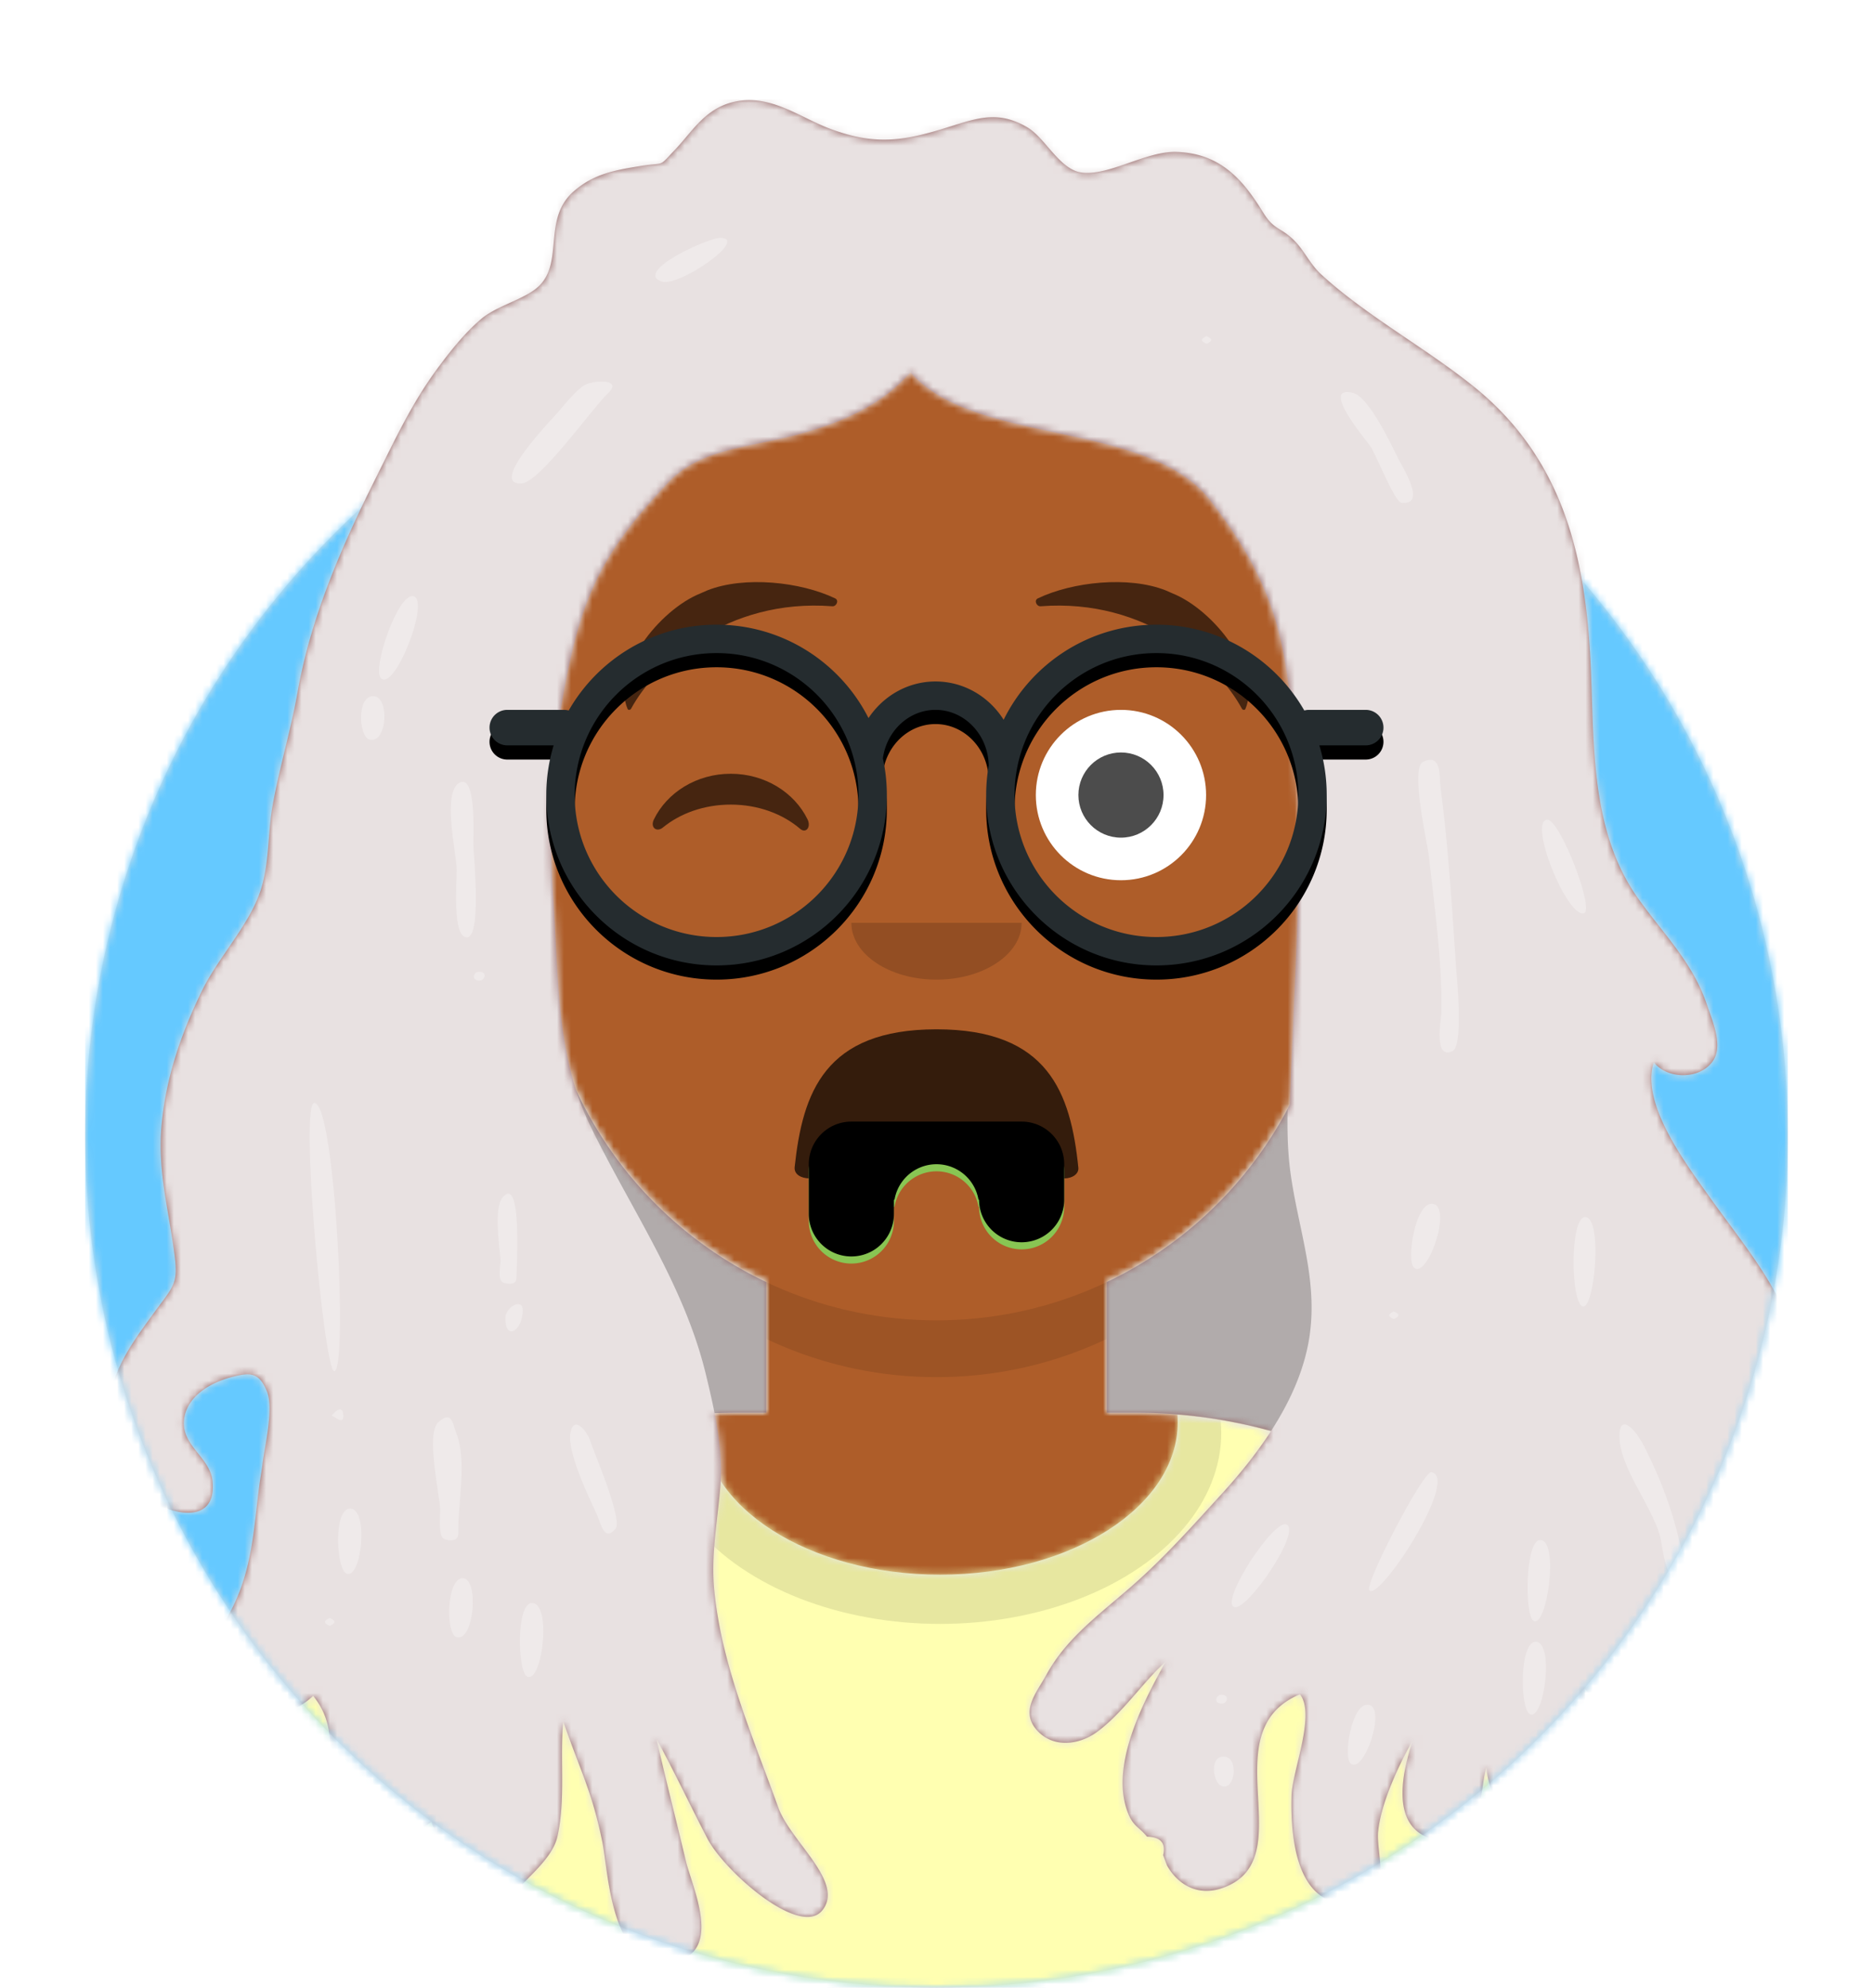 <svg width="264" height="280" xmlns="http://www.w3.org/2000/svg" xmlns:xlink="http://www.w3.org/1999/xlink"><defs><path d="M12 160c0 66.274 53.726 120 120 120s120-53.726 120-120h12V0H0v160h12z" id="c"/><path d="M124 144.611V163h4c39.765 0 72 32.235 72 72v9H0v-9c0-39.765 32.235-72 72-72h4v-18.389c-17.237-8.189-29.628-24.924-31.695-44.73C38.48 99.058 34 94.052 34 88V74c0-5.946 4.325-10.882 10-11.834V56c0-30.928 25.072-56 56-56s56 25.072 56 56v6.166c5.675.952 10 5.888 10 11.834v14c0 6.052-4.48 11.058-10.305 11.881-2.067 19.806-14.458 36.541-31.695 44.73z" id="e"/><circle id="a" cx="120" cy="120" r="120"/></defs><g fill="none" fill-rule="evenodd"><g transform="translate(12 40)"><mask id="b" fill="#fff"><use xlink:href="#a"/></mask><use fill="#E6E6E6" xlink:href="#a"/><g mask="url(#b)" fill="#65C9FF"><path d="M0 0h240v240H0z"/></g></g><mask id="d" fill="#fff"><use xlink:href="#c"/></mask><g mask="url(#d)"><g transform="translate(32 36)"><mask id="f" fill="#fff"><use xlink:href="#e"/></mask><use fill="#D0C6AC" xlink:href="#e"/><g mask="url(#f)" fill="#AE5D29"><path d="M0 0h264v280H0z"/></g><path d="M156 79v23c0 30.928-25.072 56-56 56s-56-25.072-56-56V79v15c0 30.928 25.072 56 56 56s56-25.072 56-56V79z" fill-opacity=".1" fill="#000" mask="url(#f)"/></g><g transform="translate(0 170)"><defs><path d="M165.96 29.295c36.976 3.03 66.04 34 66.04 71.757V110H32v-8.948c0-38.1 29.592-69.287 67.045-71.832-.03.373-.045.75-.045 1.128 0 11.863 14.998 21.48 33.5 21.48 18.502 0 33.5-9.617 33.5-21.48 0-.353-.013-.704-.04-1.053z" id="g"/></defs><mask id="h" fill="#fff"><use xlink:href="#g"/></mask><use fill="#E6E6E6" xlink:href="#g"/><g mask="url(#h)" fill="#FFFFB1"><path d="M0 0h264v110H0z"/></g><g opacity=".6" mask="url(#h)" fill-opacity=".16" fill="#000"><ellipse cx="40.5" cy="27.848" rx="39.635" ry="26.914" transform="translate(92 4)"/></g></g><g fill="#000"><g transform="translate(78 134)"><defs><path d="M34.008 12.602c1.12 10.49 4.227 19.392 19.988 19.398 15.762.006 18.92-8.958 19.998-19.495.087-.848-.82-1.505-1.957-1.505-6.686 0-9.367 1.495-18.048 1.5-8.68.005-13.232-1.5-17.897-1.5-1.143 0-2.196.552-2.084 1.602z" id="i"/><path d="M59.917 36H60a6 6 0 1012 0v-5a6 6 0 00-6-6H42a6 6 0 00-6 6v7a6 6 0 1012 0v-2h.083a6.002 6.002 0 0111.834 0z" id="k"/><filter x="-1.4%" y="-2.6%" width="102.8%" height="105.3%" filterUnits="objectBoundingBox" id="l"><feOffset dy="-1" in="SourceAlpha" result="shadowOffsetInner1"/><feComposite in="shadowOffsetInner1" in2="SourceAlpha" operator="arithmetic" k2="-1" k3="1" result="shadowInnerInner1"/><feColorMatrix values="0 0 0 0 0 0 0 0 0 0 0 0 0 0 0 0 0 0 0.1 0" in="shadowInnerInner1"/></filter></defs><mask id="j" fill="#fff"><use xlink:href="#i" transform="matrix(1 0 0 -1 0 43)"/></mask><use fill-opacity=".7" transform="matrix(1 0 0 -1 0 43)" xlink:href="#i"/><rect fill="#FFF" mask="url(#j)" x="39" width="31" height="16" rx="5"/><use fill="#88C553" xlink:href="#k"/><use filter="url(#l)" xlink:href="#k"/></g><path d="M120 130c0 4.418 5.373 8 12 8s12-3.582 12-8" fill-opacity=".16"/><g transform="translate(76 90)"><circle fill="#FFF" cx="82" cy="22" r="12"/><circle fill-opacity=".7" cx="82" cy="22" r="6"/><path d="M16.16 25.447C18.007 21.65 22.164 19 26.998 19c4.816 0 8.961 2.63 10.817 6.407.552 1.122-.233 2.04-1.024 1.36-2.451-2.107-5.932-3.423-9.793-3.423-3.74 0-7.124 1.235-9.56 3.228-.891.728-1.818-.014-1.278-1.125z" fill-opacity=".6"/></g><path d="M98.766 83.578l.911-.402c5.242-2.081 13.188-1.209 18.046 1.123.567.272.18 1.153-.402 1.108-14.919-1.151-24.963 8.146-28.375 14.44-.101.187-.407.208-.482.034-2.308-5.319 4.45-13.985 10.302-16.303zm66.468 0l-.911-.402c-5.242-2.081-13.188-1.209-18.046 1.123-.567.272-.18 1.153.402 1.108 14.919-1.151 24.963 8.146 28.375 14.44.101.187.407.208.482.034 2.308-5.319-4.45-13.985-10.302-16.303z" fill-opacity=".6"/></g><defs><path id="m" d="M0 0h264v280H0z"/><path d="M85.718 185.073A73.225 73.225 0 0189 185h4v-18.389a56.224 56.224 0 01-26.789-26.99c-2.764-8.607-2.6-17.934-3.21-26.795-.805-11.68-.112-23.078 2.536-34.578 2.39-10.376 5.824-15.941 13.626-24.255 4.36-4.646 10.905-4.915 17.42-6.564 6.593-1.67 12.611-4.21 16.735-8.99 9.083 10.41 33.354 6.664 42.236 18.01 10.802 13.798 10.923 22.7 12.193 38.643.953 11.951-.528 33.564-.943 46.538A56.235 56.235 0 01141 166.611V185h4c6.636 0 13.062.898 19.163 2.578-2.05 3.174-4.494 6.18-7.051 8.973-3.831 4.188-7.681 8.52-12 12.367-4.941 4.401-9.668 7.597-12.668 13.082-1.358 2.483-3.737 5.094-1.22 7.817 2.3 2.487 5.925 1.975 8.386.175 3.637-2.66 6.338-6.858 9.69-9.915-3.238 5.815-7.742 14.484-5.43 21.005.787 2.217 1.586 2.173 2.802 3.65 1.92.044 2.678.912 2.276 2.606l.54 1.451c1.456 2.594 4.243 4.41 7.78 3.188 11.56-3.994-1.775-21.961 10.953-27.302 2.278 2.83-1.086 10.779-1.177 14.256-.111 4.287.122 14.013 6.642 15.179 8.496 1.52 5.22-6.597 5.555-10.05.39-4.016 2.86-9.312 4.87-12.869-1.222 3.78-3.508 12.154 2.817 13.87 7.317 1.986 6.481-6.586 7.592-10.15.229 5.275 7.045 17.749 13.205 7.896 3.173-5.076 1.009-13.441.66-18.854 4.414 4.56 7.94-1.35 7.84-4.63 1.677 4.752 7.982 18.002 13.57 7.485 3.398-6.395-.226-14.985-2.483-21.16 5.944.52 4.75-5.236 3.864-8.095-1.307-4.222-.61-4.841-.34-9.206 8.25 4.805 7.997-8.234 7.542-11.432-1.146-8.051-7.409-15.261-12.243-22.052-3.466-4.871-9.935-13.352-8.038-19.226 1.957 2.468 6.507 2.442 8.316-.142 1.532-2.188-.091-5.796-.83-7.982-2.021-5.98-6.06-9.844-9.711-14.981-7.108-10.001-6.086-23.133-6.743-34.313-.82-13.949-3.814-27.68-16.48-37.827-6.787-5.437-15.058-9.914-21.37-15.682-1.722-1.573-2.45-3.521-4.066-5.038-1.813-1.701-2.66-1.298-4.158-3.72-2.668-4.315-5.802-8.355-12.25-8.558-4.22-.132-9.556 3.43-13.359 2.909-3.122-.427-5.094-4.879-7.656-6.373-3.966-2.312-6.734-1.414-10.972-.075-6.31 1.994-10.33 2.689-16.755.306C97.69 2.539 93.565-.846 88.402.357c-4.05.945-5.858 4.213-8.244 6.718-2.46 2.586-1.271 1.73-4.87 2.305-3.68.588-6.586 1.122-9.378 3.532-4.512 3.895-1.386 9.955-4.953 13.389-1.925 1.854-5.935 2.737-8.165 4.654-2.434 2.092-4.424 4.635-6.248 7.11-3.551 4.823-5.976 10.079-8.58 15.281-4.843 9.681-9.161 19.671-11.002 30.072-.945 5.347-2.538 10.577-3.512 15.912-.75 4.115-.43 8.622-1.896 12.617-1.74 4.74-5.899 9.096-8.152 13.757-2.988 6.183-4.994 12.115-5.63 18.771-.624 6.544 1.113 12.311 1.879 18.727.443 3.717-.324 4.139-2.88 7.647-1.967 2.7-3.96 5.373-5.225 8.378-2.361 5.615-2.23 11.077 1.879 16.013 2.82 3.388 12.299 6.933 11.523-.618-.36-3.508-4.772-5.095-3.93-9.12.584-2.787 3.425-4.715 6.874-5.577 2.436-.608 3.636-.582 4.735 2.09.996 2.42-.325 7.706-.63 10.25-.123 1.023-.305 1.92-.428 2.867-.868 6.674-1.028 12.815-4.682 18.944-2.244 3.766-6.636 9.073-1.628 12.703 3.959 2.87 10.79 1.121 13.877-1.882 3.256 4.027 2.532 8.423 1.314 12.869-.756 2.76-2.824 6.802.431 9.033 4.408 3.021 11.603-1.738 14.908-4.14 1.91 4.268 3.703 19.827 11.235 10.552 2.198-2.705 5.858-5.344 6.555-8.534 1.156-5.29.326-10.858.804-16.202 2.404 6.997 4.038 9.787 5.51 16.97.884 4.321 1.231 18.82 10.174 16.91 6.88-1.47 2.48-10.524 1.601-14.215-1.683-7.07-2.496-10.063-4.122-17.14 2.533 4.626 4.746 9.371 7.18 14.034 2.39 4.58 13.078 14.027 16.205 10.05 3.127-3.978-4.496-9.645-6.23-14.46-3.609-10.024-7.98-20.006-9.017-30.508-.499-5.049.436-9.712.846-14.703.28-3.41-.141-6.902-.812-10.34z" id="o"/></defs><mask id="n" fill="#fff"><use xlink:href="#m"/></mask><g mask="url(#n)"><g transform="translate(15 14)"><mask id="p" fill="#fff"><use xlink:href="#o"/></mask><use fill="#8D5A5A" xlink:href="#o"/><g mask="url(#p)" fill="#E8E1E1"><path d="M0 0h264v280H0z"/></g><path d="M85.718 185.073A73.225 73.225 0 0189 185h4v-18.389a56.224 56.224 0 01-26.789-26.99 37.04 37.04 0 001.95 4.888c5.756 11.833 13.257 22.412 16.327 35.08.435 1.798.869 3.633 1.23 5.484zm78.445 2.505A72.074 72.074 0 00145 185h-4v-18.389a56.238 56.238 0 0025.502-24.404c-.077 2.994-.01 5.972.373 8.849 1.07 8.044 4.001 15.31 2.64 23.58-.744 4.532-2.725 8.875-5.352 12.942z" fill-opacity=".24" fill="#000" mask="url(#p)"/><path d="M49.36 108.248c-.124-2.422-1.98-10.537.329-11.939 2.53-1.537 2.002 7.707 2.028 8.654.044 1.537 1.211 13.135-.927 13.084-2.132-.051-1.347-8.219-1.43-9.799zm8.435 57.75c-.009 1.014-1.072.953-1.832.688-.937-.328-.363-2.484-.413-3.191-.13-1.86-1.023-7.338.34-8.873 2.726-3.069 1.916 9.948 1.905 11.376zm-25.674 13.163c1.93-.054.144-37.832-2.821-37.79-2.083.03 1.361 37.827 2.821 37.79zm2.232 19.355c-2.397 0-1.957 8.462-.545 9.139 2.14 1.025 3.227-9.139.545-9.139zm15.237 3.539c.021 1.058-1.179 1.074-1.98.744-.908-.376-.528-3.506-.563-4.2-.114-2.188-2.017-10.672-.286-12.231 1.974-1.778 2.017.173 2.548 1.498 1.564 3.903.197 10.032.28 14.189zm140.652-79.722c.11 1.463 1.069 11.018-.524 11.746-2.742 1.254-1.561-4.65-1.55-5.413.107-7.437-.969-14.812-1.787-22.21-.155-1.404-2.625-12.224-.816-13.12 2.707-1.342 2.303 2.245 2.458 3.41 1.129 8.468 1.628 17.078 2.22 25.587zm-3.219 33.254c-2.532-.502-3.858 8.094-2.702 9.016 1.917 1.53 5.35-8.49 2.702-9.016zm-.268 37.798c-1.139-.226-9.433 15.733-8.75 16.635 1.299 1.719 12.829-15.82 8.75-16.635zm-20.422 7.374c-1.782-.803-9.334 10.75-7.406 11.619 1.748.786 9.561-10.652 7.406-11.62zm42.092-43.312c-2.15 0-2.055 11.822-.4 12.568 1.711.77 2.942-12.568.4-12.568zM178.14 48.844c-.609-.87-7.175-8.62-2.472-7.513 2.291.539 5.448 7.352 6.481 9.41.594 1.183 3.985 6.46.392 6.086-.977-.101-3.59-6.82-4.401-7.983zm-23.092-15.488c-.847.381-.832.739.042 1.072.847-.38.832-.738-.042-1.072zm-84.43 8.13c-2.004 1.844-9.542 12.519-12.125 12.626-4.707.195 4.278-9.025 5.297-10.198.455-.527 2.486-3.092 3.722-3.723 1.261-.643 5.444-.859 3.107 1.295zM43.255 69.981c-2.183-.43-5.835 10.264-4.56 11.555 1.923 1.95 7.007-11.07 4.56-11.555zm24.939 119.011c.412 1.341 4.631 11.08 3.571 12.361-1.621 1.958-2.087-.817-2.617-1.967-1.178-2.555-4.238-8.846-3.746-11.536.477-2.608 2.375-.201 2.792 1.142zm-8.207 22.824c-2.295 0-2.03 9.802-.663 10.385 2.116.902 3.478-10.385.663-10.385zm161.805-8.37c.137.604 2.054 5.563-.663 4.845-1.562-.413-1.802-4.785-2.201-6.11-1.23-4.086-5.28-9.163-5.632-13.194-.34-3.897 1.84-2.412 3.515.889 2.236 4.407 3.913 8.87 4.981 13.57zm-19.702-.495c-2.132-.01-2.235 10.773-.902 11.402 1.864.878 3.621-11.402.902-11.402zm6.16-88.297c1.582-.412-3.41-13.325-5.177-13.183-2.695.217 2.776 13.803 5.178 13.183zm-26.815 56.093c-.847.38-.832.738.043 1.071.846-.38.832-.738-.043-1.071zm-24.218 55.24c.794 0 1.121-1.223-.051-1.25-.775.006-1.184 1.25.051 1.25zM58.684 170.63c.03-1.909-2.469-.51-2.453 1.101.032 3.214 2.4 1.746 2.453-1.101zm-6.165-47.746c-.804 0-1.134 1.236.05 1.266.785-.006 1.198-1.266-.05-1.266zm-19.132 62.51c-.078-1.941-1.7.043-1.61.046.288.007 1.67 1.417 1.61-.046zM37.6 84.063c-2.368 0-2.025 5.754-.514 6.123 2.52.616 2.865-6.123.514-6.123zm12.613 124.263c-2.286 0-2.44 7.814-.863 8.3 2.451.754 3.243-8.3.863-8.3zm-18.756 5.606c-.872.391-.858.76.042 1.103.873-.39.858-.758-.042-1.103zm169.999 3.35c-2.32 0-2.23 9.554-.805 10.2 1.99.902 3.488-10.2.805-10.2zm-23.51 8.88c-2.411-.482-3.674 7.405-2.55 8.29 1.852 1.459 5.025-7.796 2.55-8.29zm-20.48 7.29c-1.998 0-1.508 3.574-.355 4.106 1.994.92 2.583-4.107.354-4.107zM86.48 19.508c-1.672 0-12.16 4.744-8.24 6.15 2.396.859 12.497-6.15 8.24-6.15z" fill-opacity=".3" fill="#FFF" mask="url(#p)"/></g><g transform="translate(61 85)"><defs><filter x="-.8%" y="-2.1%" width="101.6%" height="108.3%" filterUnits="objectBoundingBox" id="q"><feOffset dy="2" in="SourceAlpha" result="shadowOffsetOuter1"/><feColorMatrix values="0 0 0 0 0 0 0 0 0 0 0 0 0 0 0 0 0 0 0.1 0" in="shadowOffsetOuter1"/></filter><path d="M80.465 16.394C84.38 8.46 92.553 3 102 3c8.92 0 16.703 4.866 20.84 12.088a2.52 2.52 0 01.66-.088h8a2.5 2.5 0 110 5h-6.537A23.998 23.998 0 01126 27c0 13.255-10.745 24-24 24S78 40.255 78 27c0-1.422.124-2.815.36-4.169C78.277 18.455 74.915 15 70.863 15c-3.736 0-6.887 2.94-7.42 6.83.365 1.665.558 3.395.558 5.17 0 13.255-10.745 24-24 24S16 40.255 16 27c0-2.435.363-4.785 1.037-7H10.5a2.5 2.5 0 110-5h8c.228 0 .45.03.66.088C23.297 7.866 31.08 3 40 3c9.352 0 17.455 5.35 21.416 13.155C63.493 13.039 66.949 11 70.862 11c4.013 0 7.545 2.144 9.603 5.394zM40 47c11.046 0 20-8.954 20-20S51.046 7 40 7s-20 8.954-20 20 8.954 20 20 20zm62 0c11.046 0 20-8.954 20-20s-8.954-20-20-20-20 8.954-20 20 8.954 20 20 20z" id="r"/></defs><use fill="#000" filter="url(#q)" xlink:href="#r"/><use fill="#252C2F" xlink:href="#r"/></g></g></g></g></svg>